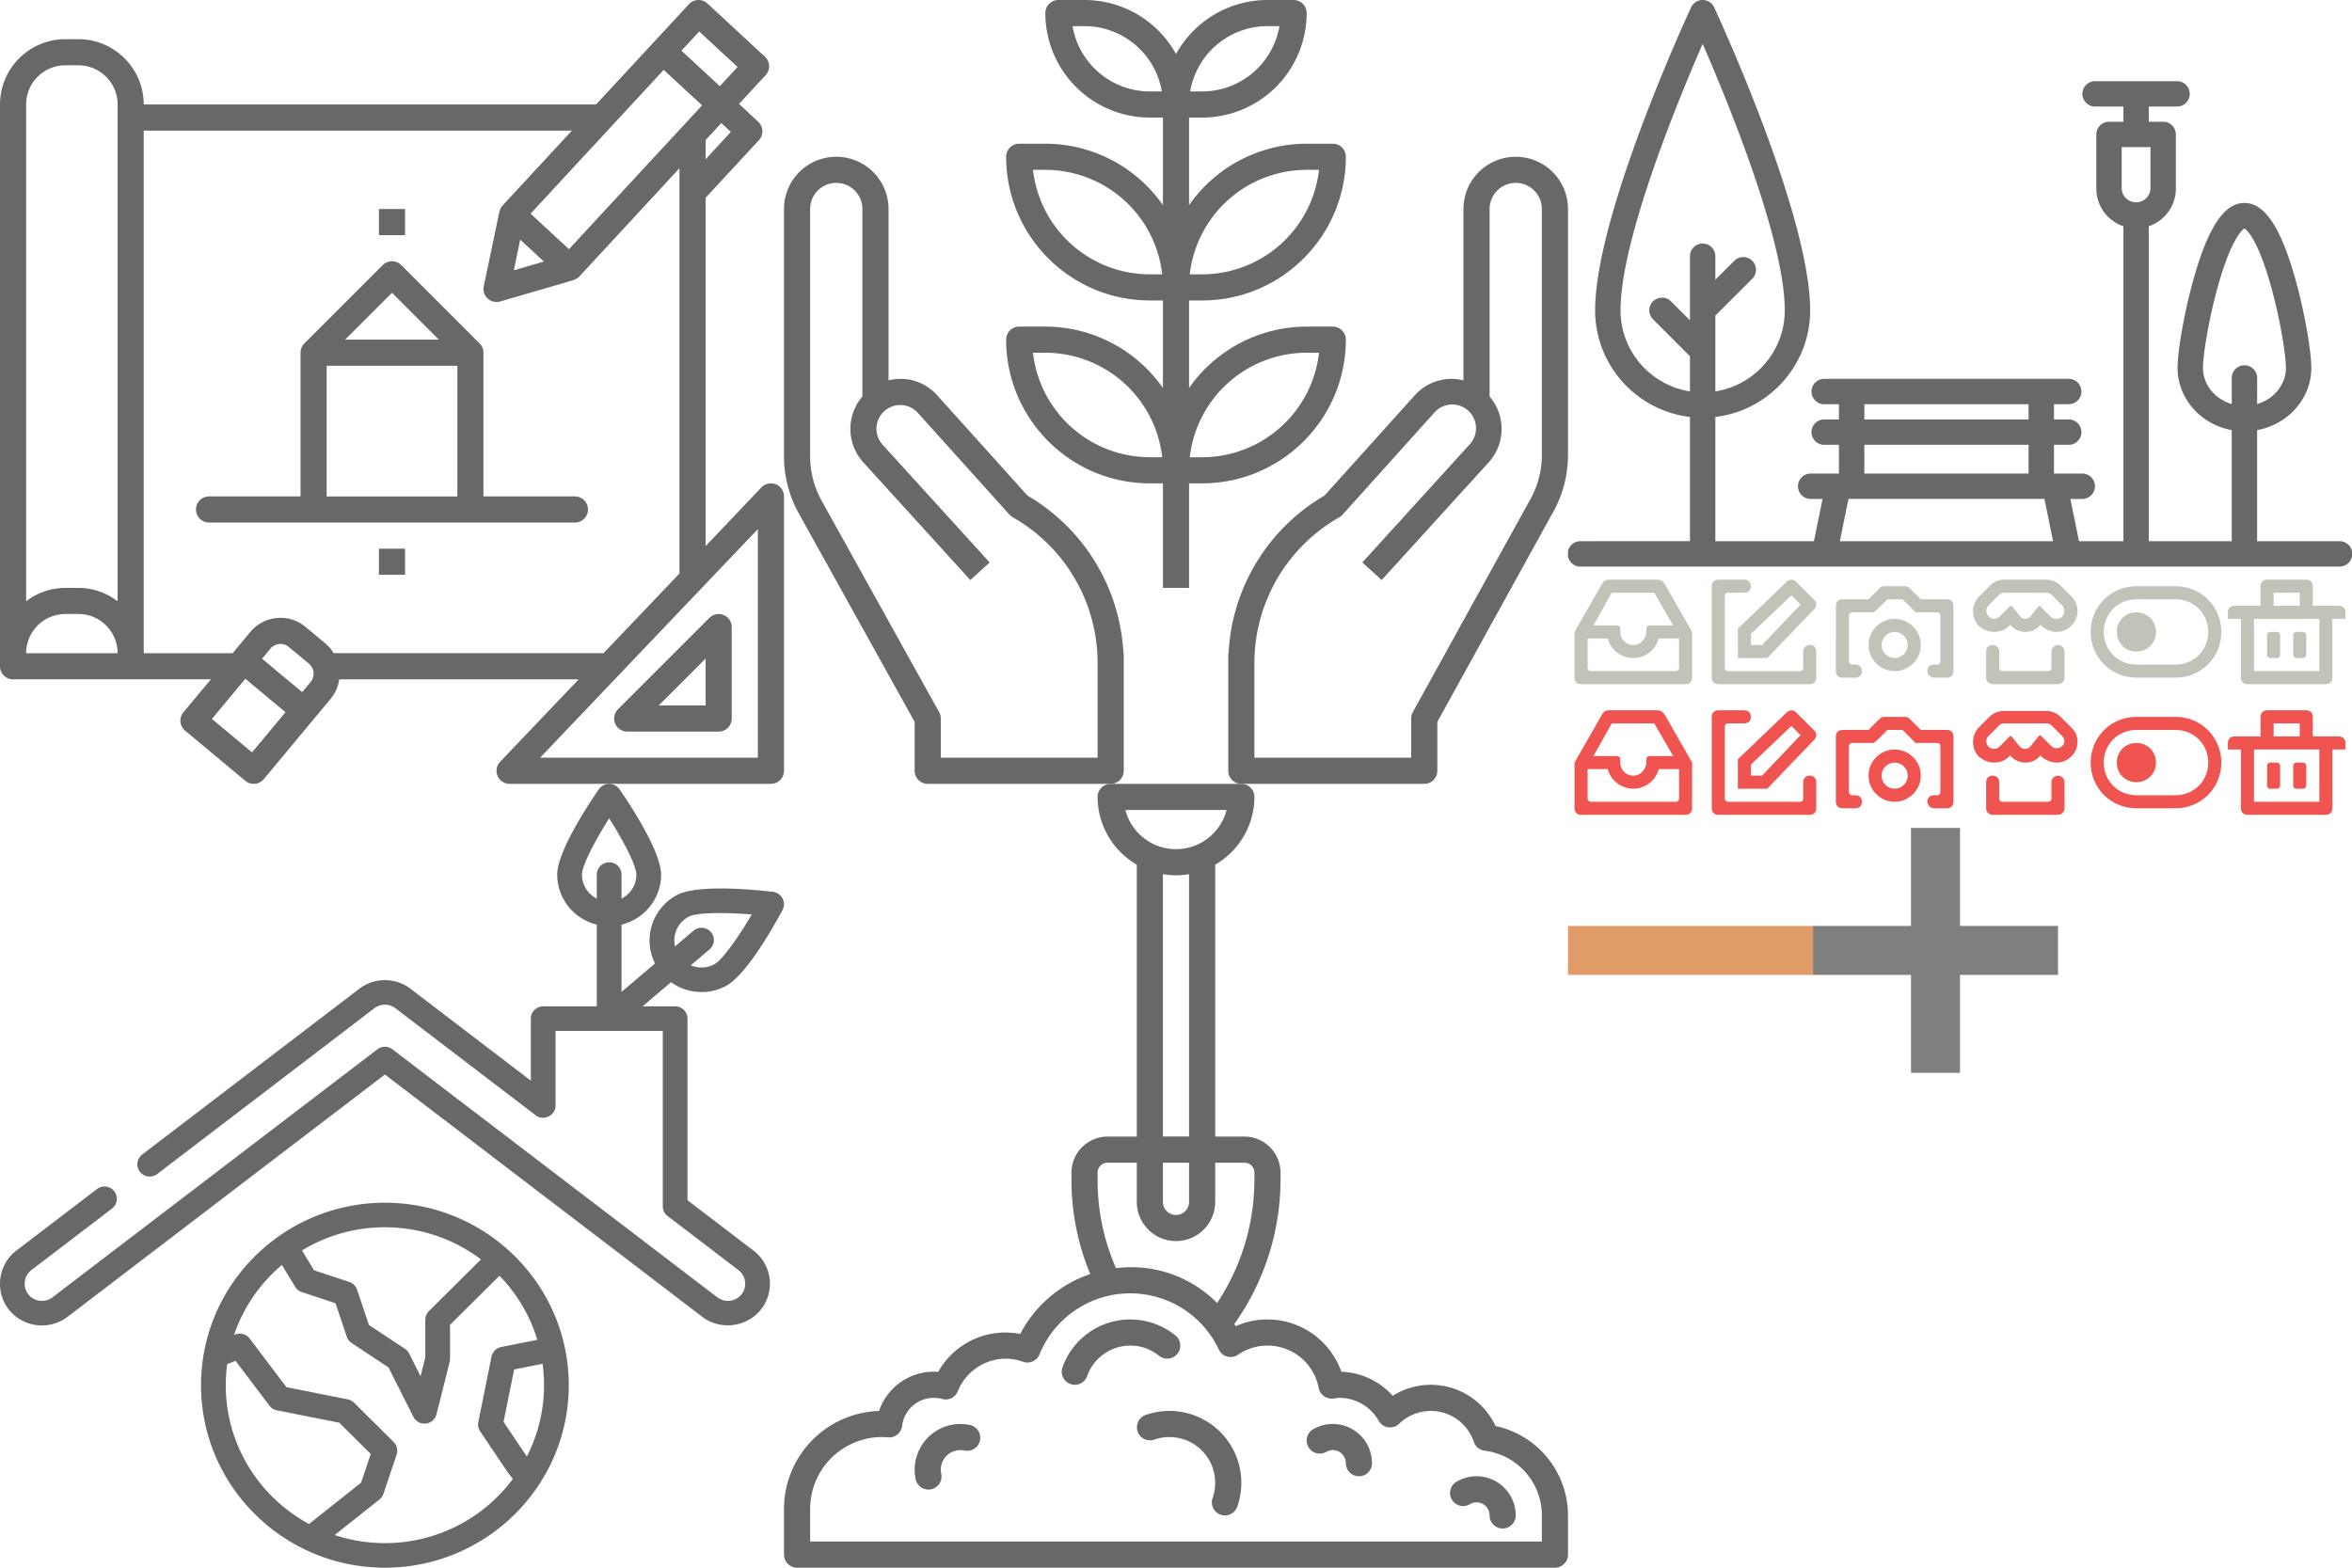 <?xml version="1.0" encoding="utf-8"?><!DOCTYPE svg PUBLIC "-//W3C//DTD SVG 1.1//EN" "http://www.w3.org/Graphics/SVG/1.1/DTD/svg11.dtd"><svg width="96" height="64" viewBox="0 0 96 64" xmlns="http://www.w3.org/2000/svg" xmlns:xlink="http://www.w3.org/1999/xlink"><view id="accordion--img--minus-pink" viewBox="64 33.8 10 10"/><svg width="10" height="10" fill="none" viewBox="0 0 10 10" x="64" y="33.8" xmlns="http://www.w3.org/2000/svg"><path fill="#e09b66" d="M0 6V4h10v2z"/></svg><view id="accordion--img--plus-gray" viewBox="74 33.8 10 10"/><svg width="10" height="10" fill="none" viewBox="0 0 10 10" x="74" y="33.8" xmlns="http://www.w3.org/2000/svg"><path fill="#7F7F7F" d="M4 0h2v10H4z"/><path fill="#7F7F7F" d="M0 6V4h10v2z"/></svg><view id="tabs--img--design" viewBox="0 0 32 32"/><svg width="32" height="32" fill="#686868" viewBox="0 0 60 60" xmlns="http://www.w3.org/2000/svg"><path d="M59.371 37.07a1.007 1.007 0 00-1.1.24l-4.27 4.489V15.133h.004l4.075-4.4a1 1 0 00-.055-1.413l-.001-.001-1.467-1.365 2.038-2.2a1 1 0 00-.056-1.413l-4.4-4.075a1 1 0 00-1.413.055l-7.11 7.677H11a5.006 5.006 0 00-5-5H5a5.006 5.006 0 00-5 5V51a1 1 0 001 1h15.138l-2.1 2.522a1 1 0 00.129 1.408l4.61 3.84a1 1 0 001.41-.13l5.118-6.149c.354-.426.581-.943.656-1.49h18.324l-6.01 6.31A1 1 0 0039 60h20a1 1 0 001-1V37.998a1 1 0 00-.629-.93zm-3.438-26.972L54 12.19v-1.47l1.2-1.3.733.68zM52 9.92v.014l-8.457 9.14-2.937-2.717 10.188-11.01 2.937 2.717-1.719 1.856H52zm-10.378 10.1l-2.3.671.491-2.346 1.81 1.675zm11.89-17.609l2.935 2.716-1.359 1.47-2.936-2.718 1.36-1.468zM5 4.998h1a3 3 0 013 3v38.027A4.949 4.949 0 006 45H5a4.948 4.948 0 00-3 1.026V7.998a3 3 0 013-3zm0 42h1A3 3 0 019 50H2a3 3 0 013-3zm18.769 5.213l-.64.768-3.074-2.559.64-.769a1 1 0 011.407-.128h.001l1.537 1.276a1 1 0 01.13 1.408l-.001.001v.003zm-4.479 5.38l-3.074-2.559 2.56-3.075 3.073 2.56-2.559 3.074zM25.54 50a2.97 2.97 0 00-.621-.734l-1.537-1.279a3 3 0 00-4.225.386L17.8 50H11V10h32.766l-5.307 5.734a.973.973 0 00-.21.377c-.009.03-.024.06-.031.093l-1.194 5.707a1 1 0 001.259 1.165l5.6-1.632c.026-.009.048-.024.073-.032.025-.01.051-.022.078-.036a.99.99 0 00.3-.21L52 12.878v31.02l-5.81 6.1H25.54zM58 58H41.333L58 40.5v17.5z"/><path d="M47.076 55.382A1 1 0 0048 56h7a1 1 0 001-1v-7a1 1 0 00-1.707-.707l-7 7a1 1 0 00-.217 1.09zM54 50.412V54h-3.586L54 50.413zM44 37.999h-7v-11a1.012 1.012 0 00-.294-.708l-6-6a1 1 0 00-1.414 0l-6 6a1.013 1.013 0 00-.292.708v11h-7a1 1 0 100 2h28a1 1 0 100-2zM30 22.412l3.586 3.586h-7.172L30 22.412zM25 28h10v10H25v-10zM29 15.998h2v2h-2v-2zM29 41.999h2v2h-2v-2z"/></svg><view id="tabs--img--gardening" viewBox="32 0 32 32"/><svg width="32" height="32" fill="#686868" viewBox="0 0 60 60" x="32" xmlns="http://www.w3.org/2000/svg"><path d="M25.976 50c-.256-5-3.015-9.535-7.338-12.061l-6.908-7.675A3.735 3.735 0 008 29.118V16a4 4 0 00-8 0v18.927A9.029 9.029 0 001.133 39.3L10 55.259V59a1 1 0 001 1h14a1 1 0 001-1v-9h-.024zM24 58H12v-3a1 1 0 00-.126-.486L2.881 38.327a7.027 7.027 0 01-.881-3.4V16a2 2 0 114 0v14.353a3.8 3.8 0 00.067 5.033L14.26 44.4l1.48-1.346-8.193-9.013a1.818 1.818 0 112.697-2.439l7.013 7.792c.09.09.19.167.3.23A12.813 12.813 0 0124 50.725V58zM56 12a4 4 0 00-4 4v13.118a3.875 3.875 0 00-.992-.118 3.784 3.784 0 00-2.738 1.263l-6.906 7.673A14.817 14.817 0 0034.024 50H34v9a1 1 0 001 1h14a1 1 0 001-1v-3.743l8.757-15.872A9.007 9.007 0 0060 34.822V16a4 4 0 00-4-4zm2 22.822a7.034 7.034 0 01-.98 3.573l-8.9 16.122A1 1 0 0048 55v3H36v-7.275A12.835 12.835 0 0142.494 39.6a1 1 0 00.249-.2l7.013-7.8a1.82 1.82 0 112.7 2.439l-8.196 9.013 1.48 1.348 8.193-9.012A3.8 3.8 0 0054 30.353V16a2 2 0 114 0v18.822z"/><path d="M42 25h-2a10.99 10.99 0 00-9 4.7V23h1c6.072-.007 10.993-4.928 11-11a1 1 0 00-1-1h-2a10.99 10.99 0 00-9 4.7V9h1a8.009 8.009 0 008-8 1 1 0 00-1-1h-2a8 8 0 00-7 4.136A8 8 0 0023 0h-2a1 1 0 00-1 1 8.009 8.009 0 008 8h1v6.7a10.99 10.99 0 00-9-4.7h-2a1 1 0 00-1 1c.007 6.072 4.928 10.993 11 11h1v6.7a10.99 10.99 0 00-9-4.7h-2a1 1 0 00-1 1c.007 6.072 4.928 10.993 11 11h1v8h2v-8h1c6.072-.007 10.993-4.928 11-11a1 1 0 00-1-1zm-2-12h.945A9.013 9.013 0 0132 21h-.945A9.013 9.013 0 0140 13zM37 2h.917A6.01 6.01 0 0132 7h-.917A6.01 6.01 0 0137 2zm-9 5a6.01 6.01 0 01-5.917-5H23a6.01 6.01 0 015.917 5H28zm0 14a9.013 9.013 0 01-8.945-8H20a9.013 9.013 0 018.945 8H28zm0 14a9.013 9.013 0 01-8.945-8H20a9.013 9.013 0 018.945 8H28zm4 0h-.945A9.013 9.013 0 0140 27h.945A9.013 9.013 0 0132 35z"/></svg><view id="tabs--img--green-roofs" viewBox="0 32 32 32"/><svg width="32" height="32" fill="#686868" viewBox="0 0 60 60" y="32" xmlns="http://www.w3.org/2000/svg"><path d="M53.694 15.937c.62 0 1.249-.144 1.835-.449 1.66-.86 3.927-5.02 4.365-5.845.303-.572-.077-1.29-.722-1.37-.932-.114-5.666-.64-7.326.221a3.928 3.928 0 00-1.952 2.317c-.31.98-.225 2.019.235 2.936l-2.563 2.18v-5.149c1.737-.423 3.029-1.98 3.029-3.832 0-1.86-2.663-5.78-3.197-6.547a.96.96 0 00-1.557 0c-.534.767-3.197 4.688-3.197 6.547 0 1.852 1.293 3.41 3.03 3.832v6.253h-4.102a.943.943 0 00-.947.94v4.748l-9.206-7.03a3.24 3.24 0 00-3.925 0L10.881 28.375a.935.935 0 00-.173 1.317.951.951 0 001.327.172L28.65 17.178a1.334 1.334 0 011.616 0l10.73 8.194c.61.466 1.523.018 1.523-.745V18.91h8.203v13.426c0 .292.137.567.37.745l5.423 4.141c.58.443.688 1.27.243 1.845a1.344 1.344 0 01-1.858.24L30.034 20.321a.952.952 0 00-1.154 0L4.015 39.307a1.344 1.344 0 01-1.859-.24 1.321 1.321 0 01.243-1.845l6.175-4.715a.935.935 0 00.173-1.318.951.951 0 00-1.327-.172l-6.175 4.716c-1.39 1.06-1.66 3.098-.589 4.48a3.238 3.238 0 004.513.584L29.457 22.25l24.287 18.546c1.393 1.063 3.443.796 4.513-.585a3.183 3.183 0 00-.589-4.48l-5.054-3.859V17.97a.943.943 0 00-.946-.94h-2.49l2.174-1.849a4.02 4.02 0 002.342.756zm-1.993-4.564c.166-.527.53-.958 1.022-1.214.362-.187 1.256-.268 2.354-.268.757 0 1.611.039 2.455.106-1.043 1.777-2.268 3.508-2.88 3.826a2.092 2.092 0 01-1.783.067l1.434-1.22a.935.935 0 00.103-1.325.951.951 0 00-1.335-.102l-1.413 1.203c-.08-.352-.069-.72.043-1.073zM46.62 6.006a.943.943 0 00-.947.94v1.839a2.066 2.066 0 01-1.135-1.84c0-.684.978-2.563 2.082-4.305 1.104 1.741 2.082 3.62 2.082 4.306 0 .801-.462 1.496-1.136 1.839v-1.84a.943.943 0 00-.946-.939z"/><path d="M29.457 32.064c-7.76 0-14.072 6.266-14.072 13.968S21.698 60 29.457 60c7.758 0 14.071-6.266 14.071-13.968s-6.313-13.968-14.071-13.968zm0 1.879c2.76 0 5.308.916 7.353 2.459l-3.984 3.955a.936.936 0 00-.278.664v2.89l-.36 1.433-.875-1.737a.942.942 0 00-.322-.361l-2.759-1.826-.906-2.7a.943.943 0 00-.6-.595l-2.696-.892-.917-1.517a12.171 12.171 0 016.343-1.773zM17.277 46.032c0-.547.038-1.084.109-1.612l.642-.255 2.593 3.433c.14.185.344.312.572.357l4.767.947 2.413 2.395-.737 2.192-3.987 3.167c-3.793-2.05-6.372-6.044-6.372-10.624zM29.457 58.12c-1.343 0-2.635-.218-3.844-.618l3.425-2.72a.94.94 0 00.307-.437l1.01-3.006a.935.935 0 00-.23-.962l-3.028-3.006a.947.947 0 00-.484-.257l-4.693-.932-2.812-3.721a.95.95 0 00-1.109-.31l-.09.037a12.126 12.126 0 013.666-5.365l1.012 1.674a.946.946 0 00.512.408l2.58.853.86 2.561a.939.939 0 00.373.485l2.82 1.866 1.907 3.785a.957.957 0 00.967.512.952.952 0 00.797-.704l1.01-4.009a.941.941 0 00.028-.227V41.41l3.785-3.757a12.078 12.078 0 012.895 4.904l-2.764.55a.943.943 0 00-.742.736l-1.01 5.011a.935.935 0 00.14.706l2.02 3.006a.8.8 0 00.03.043l.454.6a12.196 12.196 0 01-9.792 4.912zm9.081-9.28l.81-4.015 2.175-.432c.073.536.112 1.083.112 1.638 0 1.964-.475 3.82-1.316 5.461l-1.78-2.652z"/></svg><view id="tabs--img--landing" viewBox="32 32 32 32"/><svg width="32" height="32" fill="#686868" viewBox="0 0 60 60" x="32" y="32" xmlns="http://www.w3.org/2000/svg"><path d="M54.456 49.157a5.47 5.47 0 00-7.873-2.314 5.497 5.497 0 00-3.93-1.841 5.992 5.992 0 00-8.078-3.49c-.034-.055-.077-.103-.113-.158A19.136 19.136 0 0038 30.36v-.58A2.768 2.768 0 0035.25 27H33V6.188A5.999 5.999 0 0036 1a1 1 0 00-1-1H25a1 1 0 00-1 1 5.999 5.999 0 003 5.188V27h-2.25A2.768 2.768 0 0022 29.78v.58c.005 2.46.493 4.894 1.437 7.165a9.44 9.44 0 00-5.359 4.584 5.885 5.885 0 00-6.276 2.903 4.428 4.428 0 00-4.53 2.992A7.51 7.51 0 000 55.5V59a1 1 0 001 1h58a1 1 0 001-1v-3a7.005 7.005 0 00-5.544-6.843zM26.126 2h7.747a4 4 0 01-7.746 0zM29 26.997V6.91A6 6 0 0030 7c.335-.002.67-.032 1-.09v20.087h-2zM31 29v3a1 1 0 11-2 0v-3h2zm-7 .78a.757.757 0 01.75-.78H27v3a3 3 0 006 0v-3h2.25a.757.757 0 01.75.78v.58a17.091 17.091 0 01-2.852 9.382 9.216 9.216 0 00-7.737-2.667l-.07-.154A16.78 16.78 0 0124 30.36v-.58zM58 58H2v-2.5A5.506 5.506 0 017.5 50c.157 0 .311.012.464.024a1.001 1.001 0 001.075-.861 2.438 2.438 0 013.083-2.072 1 1 0 001.176-.592A3.982 3.982 0 0117 44c.444.006.884.087 1.302.24a1 1 0 001.254-.568 7.492 7.492 0 0113.72-.37 1 1 0 001.47.397 3.99 3.99 0 016.177 2.548c.1.52.59.873 1.116.804l.11-.016A2.53 2.53 0 0142.5 47c1.25-.001 2.405.674 3.017 1.764a1 1 0 001.56.22 3.473 3.473 0 015.717 1.39 1 1 0 00.824.669A5 5 0 0158 56v2z"/><path d="M29.433 43.994a1 1 0 00.524-1.772 5.501 5.501 0 00-8.644 2.445 1 1 0 101.886.667A3.507 3.507 0 0126.5 43a3.46 3.46 0 012.2.777 1 1 0 00.733.217zM42 49c-.527 0-1.044.138-1.5.401a1 1 0 101 1.733A1 1 0 0143 52a1 1 0 102 0 3.003 3.003 0 00-3-3zM53 53c-.527 0-1.044.139-1.5.402a1 1 0 101 1.731A1 1 0 0154 56a1 1 0 102 0 3.003 3.003 0 00-3-3zM14.198 49.07a3.502 3.502 0 00-4.128 4.128 1 1 0 101.96-.396 1.502 1.502 0 011.772-1.772 1 1 0 10.396-1.96zM29.5 48c-.624 0-1.244.105-1.833.313a1 1 0 00.665 1.886 3.504 3.504 0 014.469 4.468 1 1 0 101.886.666A5.503 5.503 0 0029.5 48z"/></svg><view id="tabs--img--landscaping" viewBox="64 0 32 23.13"/><svg width="32" height="23.13" fill="#686868" viewBox="0 0 83 60" x="64" xmlns="http://www.w3.org/2000/svg"><path d="M81.656 57.313H72.96V45.55c3.264-.598 5.737-3.327 5.737-6.594 0-1.653-.662-5.77-1.731-9.538-1.534-5.407-3.234-7.925-5.35-7.925-2.117 0-3.816 2.518-5.35 7.924-1.07 3.77-1.731 7.886-1.731 9.54 0 3.267 2.473 5.995 5.736 6.593v11.764h-8.784V23.958a4.216 4.216 0 002.868-3.988V14.24c0-.742-.601-1.344-1.344-1.344h-1.524v-1.611h2.958a1.344 1.344 0 100-2.687h-8.605a1.344 1.344 0 100 2.687H58.8v1.611h-1.524c-.742 0-1.344.602-1.344 1.344v5.731a4.216 4.216 0 002.868 3.988v33.355h-4.7l-.914-4.477h1.222a1.344 1.344 0 100-2.687h-2.958v-3.044h1.524a1.344 1.344 0 100-2.687h-1.524v-1.612h1.524a1.344 1.344 0 100-2.687H27.159a1.344 1.344 0 100 2.687h1.524v1.612h-1.524a1.344 1.344 0 100 2.687h1.524v3.044h-2.958a1.344 1.344 0 100 2.687h1.222l-.914 4.477H15.596V44.157c5.645-.667 10.039-5.475 10.039-11.291 0-10.091-9.749-31.195-10.164-32.088a1.344 1.344 0 00-2.439 0c-.415.893-10.164 21.997-10.164 32.088 0 5.816 4.394 10.624 10.04 11.29v13.157H1.343a1.344 1.344 0 100 2.687h80.312a1.344 1.344 0 100-2.687zM67.225 38.955c0-1.198.526-4.782 1.515-8.396 1.438-5.258 2.646-6.223 2.877-6.363.23.14 1.438 1.105 2.876 6.363.99 3.614 1.516 7.198 1.516 8.396 0 1.792-1.282 3.314-3.048 3.836V40.03a1.344 1.344 0 00-2.689 0v2.761c-1.766-.522-3.047-2.044-3.047-3.836zM58.62 15.582h3.047v4.388a1.525 1.525 0 01-3.047 0v-4.388zM5.557 32.866c0-7.456 6.045-22.143 8.695-28.223 2.65 6.08 8.694 20.767 8.694 28.223 0 4.333-3.192 7.934-7.35 8.582v-8.026l3.909-3.905a1.342 1.342 0 000-1.9 1.345 1.345 0 00-1.902 0l-2.007 2.006v-2.489a1.344 1.344 0 00-2.689 0v6.787L10.9 31.916a1.345 1.345 0 00-1.901 0 1.342 1.342 0 000 1.9l3.908 3.905v3.727c-4.158-.648-7.35-4.25-7.35-8.582zm25.815 9.94H48.76v1.612H31.372v-1.612zm0 4.299H48.76v3.044H31.372v-3.044zm-1.681 5.73h20.75l.913 4.478H28.778l.913-4.477z"/></svg><view id="tabs--img--vicons" viewBox="64 23.13 32 10.67"/><svg width="32" height="10.67" viewBox="0 0 120 40" x="64" y="23.13" xmlns="http://www.w3.org/2000/svg"><path fill="#C3C2B9" d="M15 3c-.3-.6-.7-1-1.3-1H6.2c-.6 0-.9.4-1.2 1l-4 7v7c0 .6.4 1 1 1h16c.6 0 1-.4 1-1v-7l-4-7zM6.7 4h6.5l2.9 5h-3.6c-.3 0-.5.2-.5.5v.4c0 1-.8 2-1.8 2.1-1.2.1-2.2-.8-2.2-2v-.5c0-.3-.2-.5-.5-.5H3.9l2.8-5zm9.8 12h-13c-.3 0-.5-.2-.5-.5V11h3.1c.4 1.7 2 3 3.9 3s3.4-1.3 3.9-3H17v4.5c0 .3-.2.5-.5.5z"/><path fill-rule="evenodd" clip-rule="evenodd" fill="#C3C2B9" d="M37.7 6.5L30.5 14H26V9.5l7.5-7.2c.2-.2.4-.3.7-.3.3 0 .5.1.7.3l2.8 2.8c.4.4.4 1 0 1.4zm-3.5-2.1L28 10.3V12h1.7l5.9-6.2-1.4-1.4zM27 4h-2.5c-.3 0-.5.2-.5.5v11c0 .3.2.5.5.5h11c.3 0 .5-.2.5-.5V13c0-.6.4-1 1-1s1 .4 1 1v4c0 .6-.4 1-1 1H23c-.6 0-1-.4-1-1V3c0-.6.4-1 1-1h4c.6 0 1 .4 1 1s-.4 1-1 1zM58 17h-2c-.5 0-1-.5-1-1 0-.6.4-1 1-1h.5c.3 0 .5-.2.5-.5v-7c0-.3-.2-.5-.5-.5h-3.3l-.6-.6L51.2 5h-2.3l-1.4 1.4-.7.6h-3.3c-.3 0-.5.2-.5.5v7c0 .3.2.5.5.5h.5c.6 0 1 .4 1 1s-.4 1-1 1h-2c-.6 0-1-.4-1-1V6c0-.6.4-1 1-1h4l1.7-1.7c.2-.2.4-.3.7-.3h3.2c.3 0 .5.1.7.3L54 5h4c.6 0 1 .4 1 1v10c0 .6-.4 1-1 1zm-8-9c2.2 0 4 1.8 4 4s-1.8 4-4 4-4-1.8-4-4 1.8-4 4-4zm0 6c1.1 0 2-.9 2-2s-.9-2-2-2-2 .9-2 2 .9 2 2 2zM77.1 9c-.7.7-1.5 1-2.3 1-.8 0-1.6-.3-2.3-.9l-.2-.2C71.8 9.6 71 10 70 10c-.9 0-1.8-.4-2.3-1.1l-.2.2c-.6.6-1.4.9-2.3.9-.8 0-1.6-.3-2.3-.9-1.2-1.2-1.2-3.3 0-4.5L64.5 3c.6-.7 1.4-1 2.3-1h6.4c.8 0 1.6.3 2.2.9L77 4.5c1.3 1.2 1.3 3.3.1 4.5zm-1.5-3.1L74 4.3c-.2-.2-.6-.3-.8-.3H67h-.2c-.2 0-.5 0-.8.3l-1.6 1.6c-.5.5-.5 1.2 0 1.7.2.3.5.4.8.4.3 0 .6-.1.8-.3l.2-.2 1.4-1.4c.1-.1.3-.1.4 0l1.2 1.5c.2.3.5.4.8.4.3 0 .6-.1.8-.4L72 6.1c.1-.1.2-.1.3 0l1.4 1.4.2.2c.2.2.5.3.9.3.3 0 .6-.1.8-.3.5-.6.5-1.3 0-1.8zM65 12c.6 0 1 .4 1 1v2.5c0 .3.2.5.5.5h7c.3 0 .5-.2.5-.5V13c0-.5.4-1 1-1 .5 0 1 .4 1 1v4c0 .5-.4 1-1 1H65c-.5 0-1-.4-1-1v-4c0-.6.4-1 1-1zM93 17h-6c-3.9 0-7-3.1-7-7s3.1-7 7-7h6c3.9 0 7 3.1 7 7s-3.1 7-7 7zm0-12h-6c-2.8 0-5 2.2-5 5s2.2 5 5 5h6c2.8 0 5-2.2 5-5s-2.2-5-5-5zm-6 8c-1.7 0-3-1.3-3-3s1.3-3 3-3 3 1.3 3 3-1.3 3-3 3zM117 8v9c0 .6-.4 1-1 1h-12c-.6 0-1-.4-1-1V8h-2V7c0-.6.4-1 1-1h4V3c0-.6.4-1 1-1h6c.6 0 1 .4 1 1v3h4c.6 0 1 .4 1 1v1h-2zm-5-4h-4v2h4V4zm3 4h-10v8h10V8zm-7.5 2h1c.3 0 .5.2.5.5v3c0 .3-.2.5-.5.5h-1c-.3 0-.5-.2-.5-.5v-3c0-.3.2-.5.5-.5zm4 0h1c.3 0 .5.2.5.5v3c0 .3-.2.5-.5.5h-1c-.3 0-.5-.2-.5-.5v-3c0-.3.2-.5.5-.5z"/><path fill="#F05451" d="M15 23c-.3-.6-.7-1-1.3-1H6.2c-.6 0-.9.4-1.2 1l-4 7v7c0 .6.4 1 1 1h16c.6 0 1-.4 1-1v-7l-4-7zm-8.3 1h6.5l2.9 5h-3.6c-.3 0-.5.2-.5.5v.4c0 1-.8 2-1.8 2.1-1.2.1-2.2-.8-2.2-2v-.5c0-.3-.2-.5-.5-.5H3.9l2.8-5zm9.8 12h-13c-.3 0-.5-.2-.5-.5V31h3.1c.4 1.7 2 3 3.9 3s3.4-1.3 3.9-3H17v4.5c0 .3-.2.5-.5.5z"/><path fill-rule="evenodd" clip-rule="evenodd" fill="#F05451" d="M37.7 26.5L30.5 34H26v-4.5l7.5-7.2c.2-.2.5-.3.7-.3.3 0 .5.1.7.3l2.8 2.8c.4.4.4 1 0 1.4zm-3.5-2.1L28 30.3V32h1.7l5.9-6.2-1.4-1.4zM27 24h-2.5c-.3 0-.5.2-.5.5v11c0 .3.2.5.5.5h11c.3 0 .5-.2.5-.5V33c0-.6.4-1 1-1s1 .4 1 1v4c0 .6-.4 1-1 1H23c-.6 0-1-.4-1-1V23c0-.6.4-1 1-1h4c.6 0 1 .4 1 1s-.4 1-1 1zM58 37h-2c-.5 0-1-.5-1-1 0-.6.4-1 1-1h.5c.3 0 .5-.2.5-.5v-7c0-.3-.2-.5-.5-.5h-3.3l-.6-.6-1.4-1.4h-2.3l-1.4 1.4-.7.6h-3.3c-.3 0-.5.2-.5.5v7c0 .3.2.5.5.5h.5c.6 0 1 .4 1 1s-.4 1-1 1h-2c-.6 0-1-.4-1-1V26c0-.6.4-1 1-1h4l1.7-1.7c.2-.2.4-.3.7-.3h3.2c.3 0 .5.1.7.3L54 25h4c.6 0 1 .4 1 1v10c0 .6-.4 1-1 1zm-8-9c2.2 0 4 1.8 4 4s-1.8 4-4 4-4-1.8-4-4 1.8-4 4-4zm0 6c1.1 0 2-.9 2-2s-.9-2-2-2-2 .9-2 2 .9 2 2 2zM77.1 29c-.7.7-1.5 1-2.3 1-.8 0-1.6-.3-2.3-.9l-.2-.2c-.5.7-1.3 1.1-2.3 1.1-.9 0-1.8-.4-2.3-1.1l-.2.2c-.6.6-1.4.9-2.3.9-.8 0-1.6-.3-2.3-.9-1.2-1.2-1.2-3.3 0-4.5l1.6-1.6c.6-.6 1.4-.9 2.2-.9H73.2c.8 0 1.6.3 2.2.9l1.6 1.6c1.3 1.1 1.3 3.2.1 4.4zm-1.5-3.1L74 24.3c-.3-.3-.7-.3-.8-.3H67h-.2c-.2 0-.5 0-.8.3l-1.6 1.6c-.5.5-.5 1.2 0 1.7.2.2.5.3.8.3.3 0 .6-.1.8-.3l.2-.2 1.4-1.4c.1-.1.3-.1.3 0l1.2 1.5c.2.2.5.4.8.4h.1c.3 0 .6-.1.8-.4l1.3-1.6c.1-.1.2-.1.3 0l1.4 1.4.2.2c.2.2.5.3.8.3.3 0 .6-.1.8-.3.5-.4.5-1.1 0-1.6zM65 32c.6 0 1 .4 1 1v2.5c0 .3.2.5.5.5h7c.3 0 .5-.2.5-.5V33c0-.5.4-1 1-1 .5 0 1 .4 1 1v4c0 .5-.4 1-1 1H65c-.5 0-1-.4-1-1v-4c0-.6.4-1 1-1zM93 37h-6c-3.9 0-7-3.1-7-7s3.1-7 7-7h6c3.9 0 7 3.1 7 7s-3.1 7-7 7zm0-12h-6c-2.8 0-5 2.2-5 5s2.2 5 5 5h6c2.8 0 5-2.2 5-5s-2.2-5-5-5zm-6 8c-1.7 0-3-1.3-3-3s1.3-3 3-3 3 1.3 3 3-1.3 3-3 3zM117 28v9c0 .6-.4 1-1 1h-12c-.6 0-1-.4-1-1v-9h-2v-1c0-.6.4-1 1-1h4v-3c0-.6.4-1 1-1h6c.6 0 1 .4 1 1v3h4c.6 0 1 .4 1 1v1h-2zm-5-4h-4v2h4v-2zm3 4h-10v8h10v-8zm-7.5 2h1c.3 0 .5.2.5.5v3c0 .3-.2.5-.5.5h-1c-.3 0-.5-.2-.5-.5v-3c0-.3.2-.5.5-.5zm4 0h1c.3 0 .5.2.5.5v3c0 .3-.2.5-.5.5h-1c-.3 0-.5-.2-.5-.5v-3c0-.3.2-.5.5-.5z"/></svg></svg>